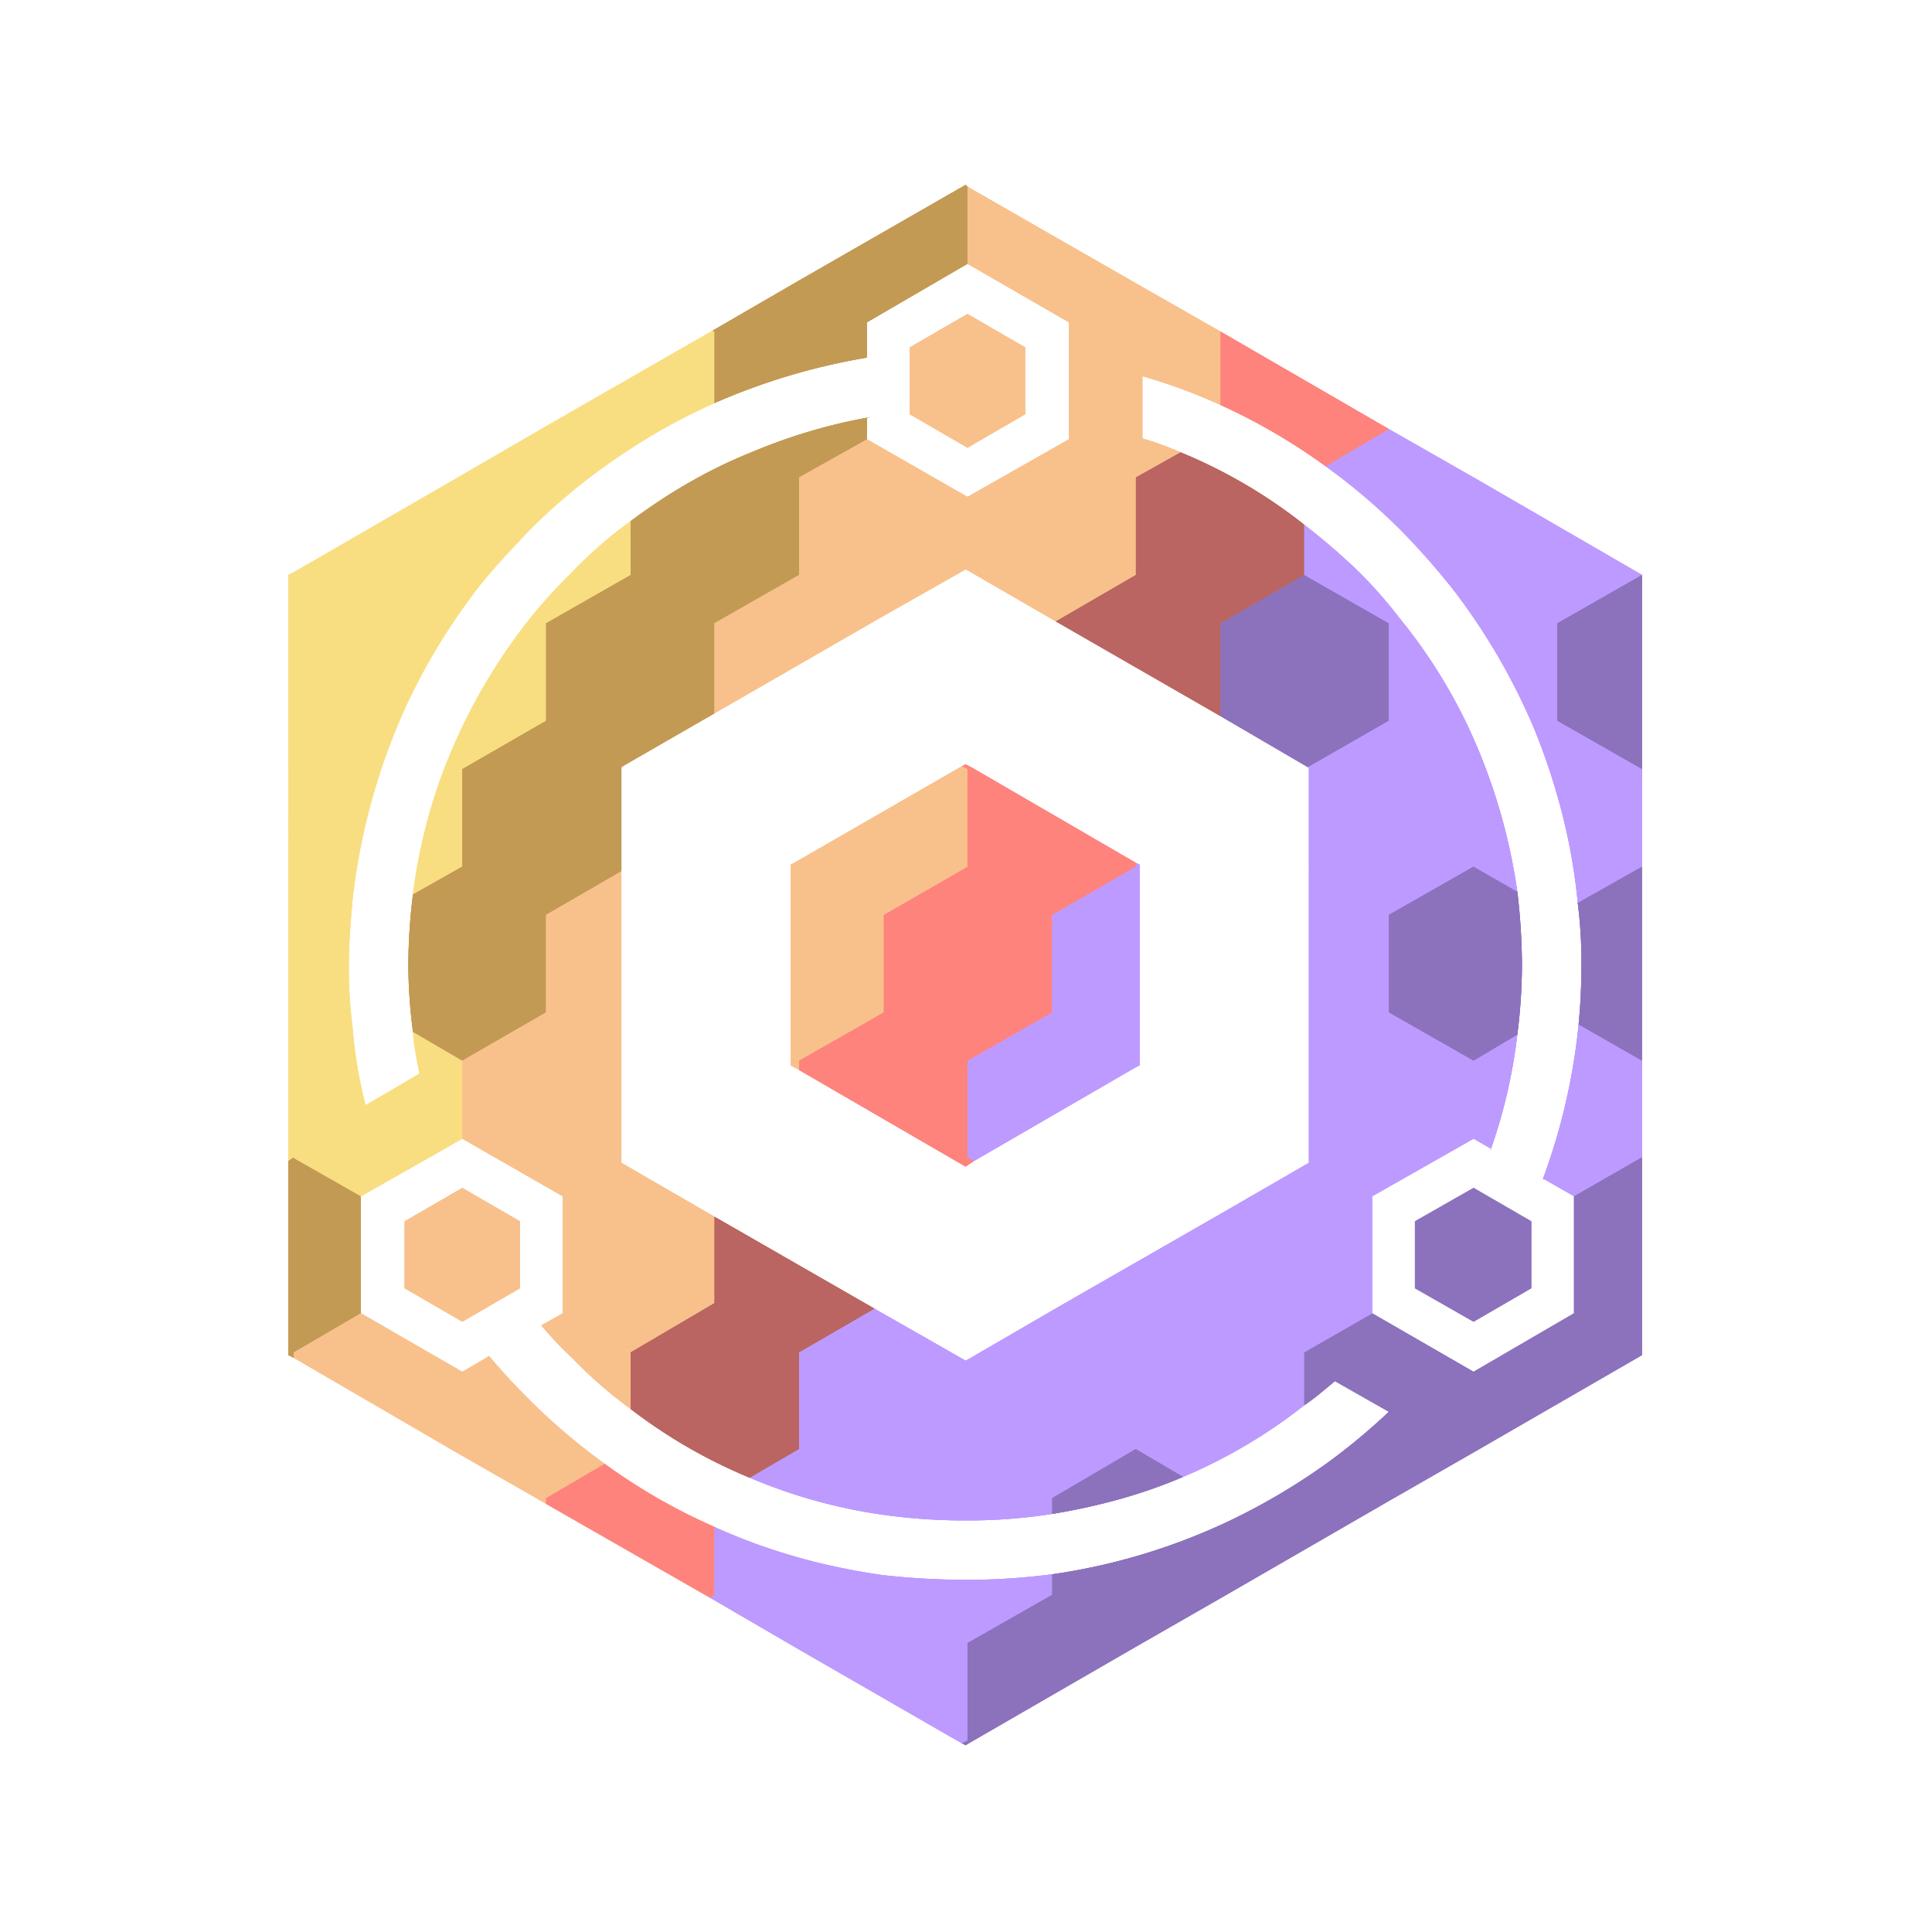 <?xml version="1.0" encoding="UTF-8"?>
<svg version="1.1" viewBox="0 0 192 192" xmlns="http://www.w3.org/2000/svg">
 <defs>
  <style>.cls-1{fill:#faa42f;}.cls-1,.cls-10,.cls-11,.cls-12,.cls-13,.cls-14,.cls-15,.cls-16,.cls-17,.cls-18,.cls-19,.cls-2,.cls-20,.cls-21,.cls-22,.cls-23,.cls-24,.cls-25,.cls-26,.cls-27,.cls-28,.cls-29,.cls-3,.cls-30,.cls-31,.cls-32,.cls-34,.cls-35,.cls-37,.cls-38,.cls-39,.cls-4,.cls-5,.cls-6,.cls-7,.cls-8,.cls-9{fill-rule:evenodd;}.cls-2{fill:#ddb02a;}.cls-3{fill:#c47728;}.cls-4{fill:#f15933;}.cls-5{fill:#f37132;}.cls-6{fill:#d6e042;}.cls-7{fill:#fcea3b;}.cls-8{fill:#e22574;}.cls-9{fill:#ef3839;}.cls-10{fill:#bbd64b;}.cls-11{fill:#ffcf29;}.cls-12{fill:#ee438d;}.cls-13{fill:#cc3192;}.cls-14{fill:#bd2025;}.cls-15{fill:#9b3995;}.cls-16{fill:#f1eb59;}.cls-17{fill:#f7975f;}.cls-18{fill:#d31f26;}.cls-19{fill:#73206a;}.cls-20,.cls-33{fill:#853a96;}.cls-21{fill:#d98a26;}.cls-22{fill:#8f4f9f;}.cls-23{fill:#d24b9b;}.cls-24{fill:#b263a7;}.cls-25{fill:#6b297a;}.cls-26{fill:#782a8f;}.cls-27{fill:#a01664;}.cls-28{fill:#c02026;}.cls-29{fill:#9051a0;}.cls-30{fill:#b01b4a;}.cls-31{fill:#c54627;}.cls-32{fill:#a41768;}.cls-34{fill:#d1499a;}.cls-35{fill:#85459a;}.cls-36{fill:#341144;}.cls-37{fill:#ee3f8a;}.cls-38{fill:#f4805f;}.cls-39{fill:#552263;}</style>
 </defs>
 <g transform="matrix(.165 0 0 .165 28.655 18.371)">
  <polygon class="cls-1" points="0 704.84 3.36 706.51 3.36 703.16 0 701.48" style="fill:#c39a54"/>
  <polygon class="cls-2" points="0 525.84 0 587.92 3.36 585.68 3.36 527.5" style="fill:#f9de81"/>
  <polygon class="cls-3" points="3.36 703.16 43.7 679.66 43.7 609.18 3.36 585.68 0 587.92 0 701.48" style="fill:#c39a54"/>
  <polygon class="cls-4" points="155.21 794.35 101.42 763.56 104.78 761.34 155.21 790.98" style="fill:#f8c18c"/>
  <polygon class="cls-5" points="104.78 761.34 104.78 714.91 43.7 679.66 3.36 703.16 3.36 706.51 101.42 763.56" style="fill:#f8c18c"/>
  <polygon class="cls-6" points="0 350.17 0 412.28 3.36 410.6 3.36 351.86" style="fill:#f9de81"/>
  <path class="cls-7" transform="translate(-34.87,-33.43)" d="m34.87 559.27 3.35 1.66 35.3-20.13a276.66 276.66 0 0 1-2.23-37.48c0-12.88 1.12-26.31 2.23-39.16l-35.3-20.16-3.35 1.68z" style="fill:#f9de81"/>
  <path class="cls-1" transform="translate(-34.87,-33.43)" d="m38.22 619.67 40.35 22.94 61.08-34.69v-47l-29.71-17.32c0.57 8.4 2.25 16.78 3.93 25.17l-32.5 19a274.77 274.77 0 0 1-7.85-47l-35.3 20.13z" style="fill:#f9de81"/>
  <path class="cls-4" transform="translate(-34.87,-33.43)" d="m139.65 794.77v-46.43l16.24-9.51-0.55-0.55c7.84 9.5 16.24 18.44 24.65 26.84a376.88 376.88 0 0 0 45.38 38.59l-35.3 20.7zm60.51-81.67 40.9 23.49v34.12a268.07 268.07 0 0 1-35.3-30.77 201.84 201.84 0 0 1-18.49-19.57z" style="fill:#f8c18c"/>
  <polygon class="cls-8" points="253.83 850.85 307.62 882.17 307.62 878.25 256.63 849.17" style="fill:#bd9aff"/>
  <path class="cls-9" transform="translate(-34.87,-33.43)" d="m288.7 884.28 2.8-1.68v-40.85a354.12 354.12 0 0 1-66.13-38l-35.3 20.7v3.37z" style="fill:#ff837d"/>
  <polygon class="cls-10" points="0 234.94 0 236.62 3.36 234.94 3.36 233.27" style="fill:#f9de81"/>
  <polygon class="cls-6" points="3.36 351.86 53.79 322.77 53.79 264.04 3.36 234.94 0 236.62 0 350.17" style="fill:#f9de81"/>
  <path class="cls-11" transform="translate(-34.87,-33.43)" d="m38.22 444 35.3 20.13a382.56 382.56 0 0 1 25.79-101.78l-10.65-6.14-50.44 29.08zm71.72 16.78 29.71-16.78v-58.71l-9-5.05a328 328 0 0 0-20.74 80.57z" style="fill:#f9de81"/>
  <path class="cls-1" transform="translate(-34.87,-33.43)" d="m109.94 543.6 29.71 17.33 50.42-29.08v-58.74l-50.42-29.11-29.71 16.78a355.24 355.24 0 0 0-2.79 42.51 319 319 0 0 0 2.79 40.28z" style="fill:#c39a54"/>
  <polygon class="cls-4" points="165.29 609.18 200.59 589.03 256.63 621.48 256.63 673.5 206.2 703.16 165.29 679.66" style="fill:#f8c18c"/>
  <path class="cls-12" transform="translate(-34.87,-33.43)" d="m291.5 882.6 51 29.08 51-29.08v-11.75c-35.87-5-70.05-14.54-102-29.1zm102-48.12v-10.07l-51-29.64-29.71 17.34a318.78 318.78 0 0 0 80.7 22.37z" style="fill:#bd9aff"/>
  <polygon class="cls-5" points="200.59 589.03 200.59 524.15 155.21 498.42 104.78 527.5 104.78 574.49 165.29 609.18" style="fill:#f8c18c"/>
  <polygon class="cls-13" points="409.05 936.99 409.05 878.25 358.61 849.17 307.62 878.25 307.62 882.17 405.68 938.67" style="fill:#bd9aff"/>
  <path class="cls-14" transform="translate(-34.87,-33.43)" d="m312.78 812.11 29.71-17.34v-58.18l-51-29.66-50.44 29.66v34.12a315.47 315.47 0 0 0 71.72 41.4z" style="fill:#ba6561"/>
  <polygon class="cls-15" points="407.92 939.78 410.71 938.11 409.05 936.99 405.68 938.67" style="fill:#8c72bd"/>
  <polygon class="cls-16" points="53.79 264.04 104.78 234.94 104.78 176.2 103.1 175.64 3.36 233.27 3.36 234.94" style="fill:#f9de81"/>
  <path class="cls-7" transform="translate(-34.87,-33.43)" d="m88.66 356.21 10.65 6.14c12.88-31.9 30.25-61 51-87.82l-10.65-6.16-51 29.1zm42 24 9 5.05 50.42-29.08v-58.71l-8.4-4.48a346.18 346.18 0 0 0-51 87.25z" style="fill:#f9de81"/>
  <polygon class="cls-1" points="104.78 410.6 155.21 439.68 200.59 413.39 200.59 350.75 202.28 349.62 155.21 322.77 104.78 351.86" style="fill:#c39a54"/>
  <polygon class="cls-8" points="307.62 761.34 358.61 790.98 409.05 761.34 409.05 707.64 407.92 708.19 353.01 676.87 307.62 703.16" style="fill:#bd9aff"/>
  <polygon class="cls-17" points="155.21 439.68 155.21 498.42 200.59 524.15 200.59 413.39" style="fill:#f8c18c"/>
  <path class="cls-13" transform="translate(-34.87,-33.43)" d="m393.48 882.6 50.43 29.08 51-29.08v-12.31a407 407 0 0 1-52.12 3.35 467.31 467.31 0 0 1-49.3-2.79zm101.42-48.68v-9.51l-51-29.64-50.43 29.64v10.07a354.19 354.19 0 0 0 49.3 3.36 327.74 327.74 0 0 0 52.12-3.92z" style="fill:#bd9aff"/>
  <polygon class="cls-18" points="256.63 621.48 256.63 673.5 307.62 703.16 353.01 676.87" style="fill:#ba6561"/>
  <polygon class="cls-19" points="410.71 938.11 510.45 880.49 510.45 878.25 460.04 849.17 409.05 878.25 409.05 936.99" style="fill:#8c72bd"/>
  <polygon class="cls-6" points="155.21 145.43 103.1 175.64 104.78 176.2 155.21 147.12" style="fill:#f9de81"/>
  <path class="cls-11" transform="translate(-34.87,-33.43)" d="m139.65 268.37 10.65 6.16c9.51-11.75 19.61-22.37 29.69-33a354.17 354.17 0 0 1 47.07-39.72l-37-21.25-50.42 29.08zm42 24.62 8.4 4.48 51-29.1v-32.43a265.09 265.09 0 0 0-35.3 30.76c-8.4 8.38-16.24 16.76-24.09 26.29z" style="fill:#f9de81"/>
  <polygon class="cls-1" points="202.28 349.62 256.63 318.3 256.63 264.04 206.2 234.94 155.21 264.04 155.21 322.77" style="fill:#c39a54"/>
  <polygon class="cls-20" points="510.45 880.49 563.13 850.27 561.44 849.17 510.45 878.25" style="fill:#8c72bd"/>
  <polygon class="cls-13" points="460.04 790.98 510.45 761.34 510.45 703.16 463.96 675.74 409.05 707.64 409.05 761.34" style="fill:#bd9aff"/>
  <path class="cls-15" transform="translate(-34.87,-33.43)" d="m494.9 882.6 50.42 29.08 51-29.08v-42a372.07 372.07 0 0 1-101.42 29.69zm79-71.05-28.58-16.78-50.42 29.64v9.51c27.46-4.48 54.34-11.75 79-22.37z" style="fill:#8c72bd"/>
  <path class="cls-11" transform="translate(-34.87,-33.43)" d="m190.07 180.55 37 21.25a367.86 367.86 0 0 1 64.44-36.92v-43.07l-1.13-0.56-100.3 57.61z" style="fill:#f9de81"/>
  <path class="cls-21" transform="translate(-34.87,-33.43)" d="m241.06 268.37 50.44 29.1 51-29.1v-58.74l-27.5-15.63c-26.9 10.64-51.55 25.18-74 42z" style="fill:#c39a54"/>
  <path class="cls-22" transform="translate(-34.87,-33.43)" d="m596.31 882.6 1.68 1.11 99.74-57.61v-1.69l-37-21.25a388.1 388.1 0 0 1-64.44 37.48z" style="fill:#8c72bd"/>
  <polygon class="cls-5" points="256.63 318.3 354.69 261.78 307.62 234.94 256.63 264.04" style="fill:#f8c18c"/>
  <polygon class="cls-23" points="561.44 619.8 463.96 675.74 510.45 703.16 561.44 673.5" style="fill:#bd9aff"/>
  <path class="cls-24" transform="translate(-34.87,-33.43)" d="m545.32 794.77 28.58 16.78a316.23 316.23 0 0 0 72.84-43.08v-31.88l-50.43-29.66-51 29.66z" style="fill:#bd9aff"/>
  <polygon class="cls-11" points="307.62 57.61 255.5 87.82 256.63 88.38 307.62 59.27" style="fill:#c39a54"/>
  <path class="cls-1" transform="translate(-34.87,-33.43)" d="m315 194 27.46 15.67 40.89-22.94v-12.9l2.25-0.55a331.19 331.19 0 0 0-70.6 20.72zm68.35-77.76-40.86-23.53-51 29.1v43.07a387.55 387.55 0 0 1 91.88-27.4z" style="fill:#c39a54"/>
  <path class="cls-25" transform="translate(-34.87,-33.43)" d="m660.75 803.16 37 21.25 51-29.64v-46.43l-61.1-35.24-40.91 23.49v31.88c6.74-4.48 12.33-9.51 18.51-14.55l32.48 18.47a383.38 383.38 0 0 1-37 30.77z" style="fill:#8c72bd"/>
  <polygon class="cls-26" points="662.87 792.66 715.54 762.45 713.86 761.34 662.87 790.98" style="fill:#8c72bd"/>
  <polygon class="cls-5" points="307.62 234.94 354.69 261.78 407.92 231.59 409.05 232.14 409.05 187.94 348.52 153.26 307.62 176.2" style="fill:#f8c18c"/>
  <polygon class="cls-15" points="561.44 673.5 611.88 703.16 652.78 679.66 652.78 609.18 614.69 587.37 614.69 589.03 561.44 619.8" style="fill:#bd9aff"/>
  <polygon class="cls-1" points="307.62 59.27 348.52 82.77 409.05 47.53 409.05 1.11 407.92 0 307.62 57.61" style="fill:#c39a54"/>
  <polygon class="cls-4" points="462.27 262.91 409.05 232.14 409.05 187.94 470.12 153.26 510.45 176.2 510.45 234.94" style="fill:#f8c18c"/>
  <polygon class="cls-26" points="715.54 762.45 815.28 704.84 815.28 703.16 774.37 679.66 713.86 714.91 713.86 761.34" style="fill:#8c72bd"/>
  <polygon class="cls-27" points="614.69 411.71 614.69 525.84 662.87 498.42 662.87 439.68" style="fill:#bd9aff"/>
  <polygon class="cls-28" points="462.27 262.91 561.44 319.96 561.44 264.04 510.45 234.94" style="fill:#ba6561"/>
  <polygon class="cls-15" points="614.69 587.37 652.78 609.18 713.86 574.49 713.86 527.5 662.87 498.42 614.69 525.84" style="fill:#bd9aff"/>
  <path class="cls-4" transform="translate(-34.87,-33.43)" d="m505 116.2 40.33-23.49 51 29.1v44.19a337.81 337.81 0 0 0-47.07-17.35v37.5a187 187 0 0 1 23 8.38l-26.9 15.1-40.36-22.94z" style="fill:#f8c18c"/>
  <path class="cls-29" transform="translate(-34.87,-33.43)" d="m755.46 623a17.58 17.58 0 0 0 2.24-5.61 17.58 17.58 0 0 1-2.24 5.61zm3.35-7.85a319.17 319.17 0 0 0 16.26-69.91l-26.35 15.65v47l10.66 6.16zm50.43 27.42 40.91-23.5v-58.14l-38.15-21.81a375.54 375.54 0 0 1-21.85 94l0.58-1.13z" style="fill:#bd9aff"/>
  <polygon class="cls-30" points="662.87 322.77 662.87 264.04 611.88 234.94 561.44 264.04 561.44 319.96 614.12 350.75" style="fill:#8c72bd"/>
  <polygon class="cls-31" points="409.05 47.53 470.12 82.77 510.45 59.27 409.05 1.11" style="fill:#f8c18c"/>
  <polygon class="cls-32" points="614.69 411.71 662.87 439.68 713.86 410.6 713.86 351.86 662.87 322.77 614.12 350.75 614.69 350.75" style="fill:#bd9aff"/>
  <path class="cls-9" transform="translate(-34.87,-33.43)" d="m545.32 268.37 51 29.1 50.43-29.1v-30.21a309.73 309.73 0 0 0-74.52-43.63l-26.9 15.1z" style="fill:#ba6561"/>
  <path class="cls-15" transform="translate(-34.87,-33.43)" d="m697.73 531.85 51 29.08 26.35-15.65a341 341 0 0 0 2.79-42 387.14 387.14 0 0 0-2.79-44.2l-26.36-15.08-51 29.08z" style="fill:#8c72bd"/>
  <path class="cls-25" transform="translate(-34.87,-33.43)" d="m812 539.12 38.12 21.81v-116.93l-38.67 21.81a274.85 274.85 0 0 1 2.24 37.48c0 12.3-0.56 24.05-1.69 35.8z" style="fill:#8c72bd"/>
  <path class="cls-8" transform="translate(-34.87,-33.43)" d="m646.74 268.37 51 29.1 6.16-3.37a278.52 278.52 0 0 0-24.09-27.4 397.62 397.62 0 0 0-33.06-28.54zm88.53 7.29 13.45-7.29v-58.74l-51-29.08-38.09 22.36a368.08 368.08 0 0 1 45.37 38.61 442.9 442.9 0 0 1 30.25 34.14z" style="fill:#bd9aff"/>
  <polygon class="cls-26" points="815.28 585.68 815.28 586.24 815.28 527.5" style="fill:#bd9aff"/>
  <path class="cls-13" transform="translate(-34.87,-33.43)" d="m697.73 356.21 51 29.08 6.16-3.37a318.58 318.58 0 0 0-51-87.82l-6.16 3.37zm88.53 7.27 12.9-7.27v-58.74l-50.44-29.1-13.45 7.29a380.82 380.82 0 0 1 51 87.82z" style="fill:#bd9aff"/>
  <path class="cls-9" transform="translate(-34.87,-33.43)" d="m659.64 202.91 38.09-22.36-101.42-58.74v44.19a360.22 360.22 0 0 1 63.33 36.91z" style="fill:#ff837d"/>
  <path class="cls-24" transform="translate(-34.87,-33.43)" d="m748.72 444 26.35 15.09a347.44 347.44 0 0 0-20.19-77.2l-6.16 3.37zm62.76 21.81 38.67-21.81v-58.71l-51-29.08-12.9 7.27c12.9 32.45 21.85 66.56 25.22 102.36z" style="fill:#bd9aff"/>
  <polygon class="cls-34" points="713.86 176.2 713.86 234.94 764.29 264.04 815.28 234.94" style="fill:#bd9aff"/>
  <polygon class="cls-15" points="815.28 351.86 815.28 234.94 764.29 264.04 764.29 322.77" style="fill:#8c72bd"/>
  <polygon class="cls-35" points="815.28 703.16 815.28 586.24 815.28 585.68 774.37 609.18 774.37 679.66" style="fill:#8c72bd"/>
  <polygon class="cls-4" points="302.58 530.29 302.58 524.71 307.62 527.5 307.62 533.11" style="fill:#f8c18c"/>
  <polygon class="cls-4" points="307.62 410.6 358.61 439.68 358.61 498.42 307.62 527.5 302.58 524.71 302.58 413.39" style="fill:#f8c18c"/>
  <polygon class="cls-8" points="407.92 591.27 412.97 587.92 409.05 585.68 404 589.03" style="fill:#ff837d"/>
  <polygon class="cls-9" points="409.05 585.68 409.05 527.5 358.61 498.42 307.62 527.5 307.62 533.11 404 589.03" style="fill:#ff837d"/>
  <polygon class="cls-37" points="412.97 587.92 510.45 531.42 510.45 527.5 460.04 498.42 409.05 527.5 409.05 585.68" style="fill:#bd9aff"/>
  <polygon class="cls-9" points="409.05 527.5 460.04 498.42 460.04 439.68 409.05 410.6 358.61 439.68 358.61 498.42" style="fill:#ff837d"/>
  <polygon class="cls-8" points="510.45 527.5 512.71 526.39 512.71 411.71 510.45 410.6 460.04 439.68 460.04 498.42" style="fill:#bd9aff"/>
  <polygon class="cls-13" points="512.71 530.29 512.71 526.39 510.45 527.5 510.45 531.42" style="fill:#bd9aff"/>
  <polygon class="cls-5" points="302.58 409.47 302.58 413.39 307.62 410.6 307.62 406.67" style="fill:#f8c18c"/>
  <polygon class="cls-4" points="307.62 406.67 405.68 350.17 409.05 351.86 409.05 410.6 358.61 439.68 307.62 410.6" style="fill:#f8c18c"/>
  <polygon class="cls-38" points="407.92 349.06 411.29 350.75 409.05 351.86 405.68 350.17" style="fill:#ff837d"/>
  <polygon class="cls-9" points="460.04 439.68 510.45 410.6 510.45 408.36 411.29 350.75 409.05 351.86 409.05 410.6" style="fill:#ff837d"/>
  <polygon class="cls-8" points="510.45 408.36 510.45 410.6 512.71 411.71 512.71 409.47" style="fill:#bd9aff"/>
  <polygon class="cls-5" points="409.05 158.31 443.77 138.16 443.77 97.89 409.05 77.76 374.3 97.89 374.3 138.16" style="fill:#f8c18c"/>
  <polygon class="cls-39" points="713.86 684.7 748.6 664.55 748.6 624.27 713.86 604.15 678.55 624.27 678.55 664.55" style="fill:#8c72bd"/>
  <polygon class="cls-5" points="104.78 684.7 139.52 664.55 139.52 624.27 104.78 604.15 70.04 624.27 70.04 664.55" style="fill:#f8c18c"/>
  <polygon class="cls-1" points="0 704.84 3.36 706.51 3.36 703.16 0 701.48" style="fill:#c39a54"/>
  <polygon class="cls-2" points="0 525.84 0 587.92 3.36 585.68 3.36 527.5" style="fill:#f9de81"/>
  <polygon class="cls-3" points="3.36 703.16 43.7 679.66 43.7 609.18 3.36 585.68 0 587.92 0 701.48" style="fill:#c39a54"/>
  <polygon class="cls-4" points="155.21 794.35 101.42 763.56 104.78 761.34 155.21 790.98" style="fill:#f8c18c"/>
  <polygon class="cls-5" points="104.78 761.34 104.78 714.91 43.7 679.66 3.36 703.16 3.36 706.51 101.42 763.56" style="fill:#f8c18c"/>
  <polygon class="cls-6" points="0 350.17 0 412.28 3.36 410.6 3.36 351.86" style="fill:#f9de81"/>
  <path class="cls-7" transform="translate(-34.87,-33.43)" d="m34.87 559.27 3.35 1.66 35.3-20.13a276.66 276.66 0 0 1-2.23-37.48c0-12.88 1.12-26.31 2.23-39.16l-35.3-20.16-3.35 1.68z" style="fill:#f9de81"/>
  <path class="cls-1" transform="translate(-34.87,-33.43)" d="m38.22 619.67 40.35 22.94 61.08-34.69v-47l-29.71-17.32c0.57 8.4 2.25 16.78 3.93 25.17l-32.5 19a274.77 274.77 0 0 1-7.85-47l-35.3 20.13z" style="fill:#f9de81"/>
  <path class="cls-4" transform="translate(-34.87,-33.43)" d="m139.65 794.77v-46.43l16.24-9.51-0.55-0.55c7.84 9.5 16.24 18.44 24.65 26.84a376.88 376.88 0 0 0 45.38 38.59l-35.3 20.7zm60.51-81.67 40.9 23.49v34.12a268.07 268.07 0 0 1-35.3-30.77 201.84 201.84 0 0 1-18.49-19.57z" style="fill:#f8c18c"/>
  <polygon class="cls-8" points="253.83 850.85 307.62 882.17 307.62 878.25 256.63 849.17" style="fill:#bd9aff"/>
  <path class="cls-9" transform="translate(-34.87,-33.43)" d="m288.7 884.28 2.8-1.68v-40.85a354.12 354.12 0 0 1-66.13-38l-35.3 20.7v3.37z" style="fill:#ff837d"/>
  <polygon class="cls-10" points="0 234.94 0 236.62 3.36 234.94 3.36 233.27" style="fill:#f9de81"/>
  <polygon class="cls-6" points="3.36 351.86 53.79 322.77 53.79 264.04 3.36 234.94 0 236.62 0 350.17" style="fill:#f9de81"/>
  <path class="cls-11" transform="translate(-34.87,-33.43)" d="m38.22 444 35.3 20.13a382.56 382.56 0 0 1 25.79-101.78l-10.65-6.14-50.44 29.08zm71.72 16.78 29.71-16.78v-58.71l-9-5.05a328 328 0 0 0-20.74 80.57z" style="fill:#f9de81"/>
  <path class="cls-1" transform="translate(-34.87,-33.43)" d="m109.94 543.6 29.71 17.33 50.42-29.08v-58.74l-50.42-29.11-29.71 16.78a355.24 355.24 0 0 0-2.79 42.51 319 319 0 0 0 2.79 40.28z" style="fill:#c39a54"/>
  <polygon class="cls-4" points="165.29 609.18 200.59 589.03 256.63 621.48 256.63 673.5 206.2 703.16 165.29 679.66" style="fill:#f8c18c"/>
  <path class="cls-12" transform="translate(-34.87,-33.43)" d="m291.5 882.6 51 29.08 51-29.08v-11.75c-35.87-5-70.05-14.54-102-29.1zm102-48.12v-10.07l-51-29.64-29.71 17.34a318.78 318.78 0 0 0 80.7 22.37z" style="fill:#bd9aff"/>
  <polygon class="cls-5" points="200.59 589.03 200.59 524.15 155.21 498.42 104.78 527.5 104.78 574.49 165.29 609.18" style="fill:#f8c18c"/>
  <polygon class="cls-13" points="409.05 936.99 409.05 878.25 358.61 849.17 307.62 878.25 307.62 882.17 405.68 938.67" style="fill:#bd9aff"/>
  <path class="cls-14" transform="translate(-34.87,-33.43)" d="m312.78 812.11 29.71-17.34v-58.18l-51-29.66-50.44 29.66v34.12a315.47 315.47 0 0 0 71.72 41.4z" style="fill:#ba6561"/>
  <polygon class="cls-15" points="407.92 939.78 410.71 938.11 409.05 936.99 405.68 938.67" style="fill:#8c72bd"/>
  <polygon class="cls-16" points="53.79 264.04 104.78 234.94 104.78 176.2 103.1 175.64 3.36 233.27 3.36 234.94" style="fill:#f9de81"/>
  <path class="cls-7" transform="translate(-34.87,-33.43)" d="m88.66 356.21 10.65 6.14c12.88-31.9 30.25-61 51-87.82l-10.65-6.16-51 29.1zm42 24 9 5.05 50.42-29.08v-58.71l-8.4-4.48a346.18 346.18 0 0 0-51 87.25z" style="fill:#f9de81"/>
  <polygon class="cls-1" points="104.78 410.6 155.21 439.68 200.59 413.39 200.59 350.75 202.28 349.62 155.21 322.77 104.78 351.86" style="fill:#c39a54"/>
  <polygon class="cls-8" points="307.62 761.34 358.61 790.98 409.05 761.34 409.05 707.64 407.92 708.19 353.01 676.87 307.62 703.16" style="fill:#bd9aff"/>
  <polygon class="cls-17" points="155.21 439.68 155.21 498.42 200.59 524.15 200.59 413.39" style="fill:#f8c18c"/>
  <path class="cls-13" transform="translate(-34.87,-33.43)" d="m393.48 882.6 50.43 29.08 51-29.08v-12.31a407 407 0 0 1-52.12 3.35 467.31 467.31 0 0 1-49.3-2.79zm101.42-48.68v-9.51l-51-29.64-50.43 29.64v10.07a354.19 354.19 0 0 0 49.3 3.36 327.74 327.74 0 0 0 52.12-3.92z" style="fill:#bd9aff"/>
  <polygon class="cls-18" points="256.63 621.48 256.63 673.5 307.62 703.16 353.01 676.87" style="fill:#ba6561"/>
  <polygon class="cls-19" points="410.71 938.11 510.45 880.49 510.45 878.25 460.04 849.17 409.05 878.25 409.05 936.99" style="fill:#8c72bd"/>
  <polygon class="cls-6" points="155.21 145.43 103.1 175.64 104.78 176.2 155.21 147.12" style="fill:#f9de81"/>
  <path class="cls-11" transform="translate(-34.87,-33.43)" d="m139.65 268.37 10.65 6.16c9.51-11.75 19.61-22.37 29.69-33a354.17 354.17 0 0 1 47.07-39.72l-37-21.25-50.42 29.08zm42 24.62 8.4 4.48 51-29.1v-32.43a265.09 265.09 0 0 0-35.3 30.76c-8.4 8.38-16.24 16.76-24.09 26.29z" style="fill:#f9de81"/>
  <polygon class="cls-1" points="202.28 349.62 256.63 318.3 256.63 264.04 206.2 234.94 155.21 264.04 155.21 322.77" style="fill:#c39a54"/>
  <polygon class="cls-20" points="510.45 880.49 563.13 850.27 561.44 849.17 510.45 878.25" style="fill:#8c72bd"/>
  <polygon class="cls-13" points="460.04 790.98 510.45 761.34 510.45 703.16 463.96 675.74 409.05 707.64 409.05 761.34" style="fill:#bd9aff"/>
  <path class="cls-15" transform="translate(-34.87,-33.43)" d="m494.9 882.6 50.42 29.08 51-29.08v-42a372.07 372.07 0 0 1-101.42 29.69zm79-71.05-28.58-16.78-50.42 29.64v9.51c27.46-4.48 54.34-11.75 79-22.37z" style="fill:#8c72bd"/>
  <path class="cls-11" transform="translate(-34.87,-33.43)" d="m190.07 180.55 37 21.25a367.86 367.86 0 0 1 64.44-36.92v-43.07l-1.13-0.56-100.3 57.61z" style="fill:#f9de81"/>
  <path class="cls-21" transform="translate(-34.87,-33.43)" d="m241.06 268.37 50.44 29.1 51-29.1v-58.74l-27.5-15.63c-26.9 10.64-51.55 25.18-74 42z" style="fill:#c39a54"/>
  <path class="cls-22" transform="translate(-34.87,-33.43)" d="m596.31 882.6 1.68 1.11 99.74-57.61v-1.69l-37-21.25a388.1 388.1 0 0 1-64.44 37.48z" style="fill:#8c72bd"/>
  <polygon class="cls-5" points="256.63 318.3 354.69 261.78 307.62 234.94 256.63 264.04" style="fill:#f8c18c"/>
  <polygon class="cls-23" points="561.44 619.8 463.96 675.74 510.45 703.16 561.44 673.5" style="fill:#bd9aff"/>
  <path class="cls-24" transform="translate(-34.87,-33.43)" d="m545.32 794.77 28.58 16.78a316.23 316.23 0 0 0 72.84-43.08v-31.88l-50.43-29.66-51 29.66z" style="fill:#bd9aff"/>
  <polygon class="cls-11" points="307.62 57.61 255.5 87.82 256.63 88.38 307.62 59.27" style="fill:#c39a54"/>
  <path class="cls-1" transform="translate(-34.87,-33.43)" d="m315 194 27.46 15.67 40.89-22.94v-12.9l2.25-0.55a331.19 331.19 0 0 0-70.6 20.72zm68.35-77.76-40.86-23.53-51 29.1v43.07a387.55 387.55 0 0 1 91.88-27.4z" style="fill:#c39a54"/>
  <path class="cls-25" transform="translate(-34.87,-33.43)" d="m660.75 803.16 37 21.25 51-29.64v-46.43l-61.1-35.24-40.91 23.49v31.88c6.74-4.48 12.33-9.51 18.51-14.55l32.48 18.47a383.38 383.38 0 0 1-37 30.77z" style="fill:#8c72bd"/>
  <polygon class="cls-26" points="662.87 792.66 715.54 762.45 713.86 761.34 662.87 790.98" style="fill:#8c72bd"/>
  <polygon class="cls-5" points="307.62 234.94 354.69 261.78 407.92 231.59 409.05 232.14 409.05 187.94 348.52 153.26 307.62 176.2" style="fill:#f8c18c"/>
  <polygon class="cls-15" points="561.44 673.5 611.88 703.16 652.78 679.66 652.78 609.18 614.69 587.37 614.69 589.03 561.44 619.8" style="fill:#bd9aff"/>
  <polygon class="cls-1" points="307.62 59.27 348.52 82.77 409.05 47.53 409.05 1.11 407.92 0 307.62 57.61" style="fill:#c39a54"/>
  <polygon class="cls-4" points="462.27 262.91 409.05 232.14 409.05 187.94 470.12 153.26 510.45 176.2 510.45 234.94" style="fill:#f8c18c"/>
  <polygon class="cls-26" points="715.54 762.45 815.28 704.84 815.28 703.16 774.37 679.66 713.86 714.91 713.86 761.34" style="fill:#8c72bd"/>
  <polygon class="cls-27" points="614.69 411.71 614.69 525.84 662.87 498.42 662.87 439.68" style="fill:#bd9aff"/>
  <polygon class="cls-28" points="462.27 262.91 561.44 319.96 561.44 264.04 510.45 234.94" style="fill:#ba6561"/>
  <polygon class="cls-15" points="614.69 587.37 652.78 609.18 713.86 574.49 713.86 527.5 662.87 498.42 614.69 525.84" style="fill:#bd9aff"/>
  <path class="cls-4" transform="translate(-34.87,-33.43)" d="m505 116.2 40.33-23.49 51 29.1v44.19a337.81 337.81 0 0 0-47.07-17.35v37.5a187 187 0 0 1 23 8.38l-26.9 15.1-40.36-22.94z" style="fill:#f8c18c"/>
  <path class="cls-29" transform="translate(-34.87,-33.43)" d="m755.46 623a17.58 17.58 0 0 0 2.24-5.61 17.58 17.58 0 0 1-2.24 5.61zm3.35-7.85a319.17 319.17 0 0 0 16.26-69.91l-26.35 15.65v47l10.66 6.16zm50.43 27.42 40.91-23.5v-58.14l-38.15-21.81a375.54 375.54 0 0 1-21.85 94l0.58-1.13z" style="fill:#bd9aff"/>
  <polygon class="cls-30" points="662.87 322.77 662.87 264.04 611.88 234.94 561.44 264.04 561.44 319.96 614.12 350.75" style="fill:#8c72bd"/>
  <polygon class="cls-31" points="409.05 47.53 470.12 82.77 510.45 59.27 409.05 1.11" style="fill:#f8c18c"/>
  <polygon class="cls-32" points="614.69 411.71 662.87 439.68 713.86 410.6 713.86 351.86 662.87 322.77 614.12 350.75 614.69 350.75" style="fill:#bd9aff"/>
  <path class="cls-9" transform="translate(-34.87,-33.43)" d="m545.32 268.37 51 29.1 50.43-29.1v-30.21a309.73 309.73 0 0 0-74.52-43.63l-26.9 15.1z" style="fill:#ba6561"/>
  <path class="cls-15" transform="translate(-34.87,-33.43)" d="m697.73 531.85 51 29.08 26.35-15.65a341 341 0 0 0 2.79-42 387.14 387.14 0 0 0-2.79-44.2l-26.36-15.08-51 29.08z" style="fill:#8c72bd"/>
  <path class="cls-25" transform="translate(-34.87,-33.43)" d="m812 539.12 38.12 21.81v-116.93l-38.67 21.81a274.85 274.85 0 0 1 2.24 37.48c0 12.3-0.56 24.05-1.69 35.8z" style="fill:#8c72bd"/>
  <path class="cls-8" transform="translate(-34.87,-33.43)" d="m646.74 268.37 51 29.1 6.16-3.37a278.52 278.52 0 0 0-24.09-27.4 397.62 397.62 0 0 0-33.06-28.54zm88.53 7.29 13.45-7.29v-58.74l-51-29.08-38.09 22.36a368.08 368.08 0 0 1 45.37 38.61 442.9 442.9 0 0 1 30.25 34.14z" style="fill:#bd9aff"/>
  <polygon class="cls-26" points="815.28 585.68 815.28 586.24 815.28 527.5" style="fill:#bd9aff"/>
  <path class="cls-13" transform="translate(-34.87,-33.43)" d="m697.73 356.21 51 29.08 6.16-3.37a318.58 318.58 0 0 0-51-87.82l-6.16 3.37zm88.53 7.27 12.9-7.27v-58.74l-50.44-29.1-13.45 7.29a380.82 380.82 0 0 1 51 87.82z" style="fill:#bd9aff"/>
  <path class="cls-9" transform="translate(-34.87,-33.43)" d="m659.64 202.91 38.09-22.36-101.42-58.74v44.19a360.22 360.22 0 0 1 63.33 36.91z" style="fill:#ff837d"/>
  <path class="cls-24" transform="translate(-34.87,-33.43)" d="m748.72 444 26.35 15.09a347.44 347.44 0 0 0-20.19-77.2l-6.16 3.37zm62.76 21.81 38.67-21.81v-58.71l-51-29.08-12.9 7.27c12.9 32.45 21.85 66.56 25.22 102.36z" style="fill:#bd9aff"/>
  <polygon class="cls-34" points="713.86 176.2 713.86 234.94 764.29 264.04 815.28 234.94" style="fill:#bd9aff"/>
  <polygon class="cls-15" points="815.28 351.86 815.28 234.94 764.29 264.04 764.29 322.77" style="fill:#8c72bd"/>
  <polygon class="cls-35" points="815.28 703.16 815.28 586.24 815.28 585.68 774.37 609.18 774.37 679.66" style="fill:#8c72bd"/>
  <polygon class="cls-4" points="302.58 530.29 302.58 524.71 307.62 527.5 307.62 533.11" style="fill:#f8c18c"/>
  <polygon class="cls-4" points="307.62 410.6 358.61 439.68 358.61 498.42 307.62 527.5 302.58 524.71 302.58 413.39" style="fill:#f8c18c"/>
  <polygon class="cls-8" points="407.92 591.27 412.97 587.92 409.05 585.68 404 589.03" style="fill:#ff837d"/>
  <polygon class="cls-9" points="409.05 585.68 409.05 527.5 358.61 498.42 307.62 527.5 307.62 533.11 404 589.03" style="fill:#ff837d"/>
  <polygon class="cls-37" points="412.97 587.92 510.45 531.42 510.45 527.5 460.04 498.42 409.05 527.5 409.05 585.68" style="fill:#bd9aff"/>
  <polygon class="cls-9" points="409.05 527.5 460.04 498.42 460.04 439.68 409.05 410.6 358.61 439.68 358.61 498.42" style="fill:#ff837d"/>
  <polygon class="cls-8" points="510.45 527.5 512.71 526.39 512.71 411.71 510.45 410.6 460.04 439.68 460.04 498.42" style="fill:#bd9aff"/>
  <polygon class="cls-13" points="512.71 530.29 512.71 526.39 510.45 527.5 510.45 531.42" style="fill:#bd9aff"/>
  <polygon class="cls-5" points="302.58 409.47 302.58 413.39 307.62 410.6 307.62 406.67" style="fill:#f8c18c"/>
  <polygon class="cls-4" points="307.62 406.67 405.68 350.17 409.05 351.86 409.05 410.6 358.61 439.68 307.62 410.6" style="fill:#f8c18c"/>
  <polygon class="cls-38" points="407.92 349.06 411.29 350.75 409.05 351.86 405.68 350.17" style="fill:#ff837d"/>
  <polygon class="cls-9" points="460.04 439.68 510.45 410.6 510.45 408.36 411.29 350.75 409.05 351.86 409.05 410.6" style="fill:#ff837d"/>
  <polygon class="cls-8" points="510.45 408.36 510.45 410.6 512.71 411.71 512.71 409.47" style="fill:#bd9aff"/>
  <polygon class="cls-5" points="409.05 158.31 443.77 138.16 443.77 97.89 409.05 77.76 374.3 97.89 374.3 138.16" style="fill:#f8c18c"/>
  <polygon class="cls-39" points="713.86 684.7 748.6 664.55 748.6 624.27 713.86 604.15 678.55 624.27 678.55 664.55" style="fill:#8c72bd"/>
  <polygon class="cls-5" points="104.78 684.7 139.52 664.55 139.52 624.27 104.78 604.15 70.04 624.27 70.04 664.55" style="fill:#f8c18c"/>
  <polygon class="cls-1" points="0 704.84 3.36 706.51 3.36 703.16 0 701.48" style="fill:#c39a54"/>
  <polygon class="cls-2" points="0 525.84 0 587.92 3.36 585.68 3.36 527.5" style="fill:#f9de81"/>
  <polygon class="cls-3" points="3.36 703.16 43.7 679.66 43.7 609.18 3.36 585.68 0 587.92 0 701.48" style="fill:#c39a54"/>
  <polygon class="cls-4" points="155.21 794.35 101.42 763.56 104.78 761.34 155.21 790.98" style="fill:#f8c18c"/>
  <polygon class="cls-5" points="104.78 761.34 104.78 714.91 43.7 679.66 3.36 703.16 3.36 706.51 101.42 763.56" style="fill:#f8c18c"/>
  <polygon class="cls-6" points="0 350.17 0 412.28 3.36 410.6 3.36 351.86" style="fill:#f9de81"/>
  <path class="cls-7" transform="translate(-34.87,-33.43)" d="m34.87 559.27 3.35 1.66 35.3-20.13a276.66 276.66 0 0 1-2.23-37.48c0-12.88 1.12-26.31 2.23-39.16l-35.3-20.16-3.35 1.68z" style="fill:#f9de81"/>
  <path class="cls-1" transform="translate(-34.87,-33.43)" d="m38.22 619.67 40.35 22.94 61.08-34.69v-47l-29.71-17.32c0.57 8.4 2.25 16.78 3.93 25.17l-32.5 19a274.77 274.77 0 0 1-7.85-47l-35.3 20.13z" style="fill:#f9de81"/>
  <path class="cls-4" transform="translate(-34.87,-33.43)" d="m139.65 794.77v-46.43l16.24-9.51-0.55-0.55c7.84 9.5 16.24 18.44 24.65 26.84a376.88 376.88 0 0 0 45.38 38.59l-35.3 20.7zm60.51-81.67 40.9 23.49v34.12a268.07 268.07 0 0 1-35.3-30.77 201.84 201.84 0 0 1-18.49-19.57z" style="fill:#f8c18c"/>
  <polygon class="cls-8" points="253.83 850.85 307.62 882.17 307.62 878.25 256.63 849.17" style="fill:#bd9aff"/>
  <path class="cls-9" transform="translate(-34.87,-33.43)" d="m288.7 884.28 2.8-1.68v-40.85a354.12 354.12 0 0 1-66.13-38l-35.3 20.7v3.37z" style="fill:#ff837d"/>
  <polygon class="cls-10" points="0 234.94 0 236.62 3.36 234.94 3.36 233.27" style="fill:#f9de81"/>
  <polygon class="cls-6" points="3.36 351.86 53.79 322.77 53.79 264.04 3.36 234.94 0 236.62 0 350.17" style="fill:#f9de81"/>
  <path class="cls-11" transform="translate(-34.87,-33.43)" d="m38.22 444 35.3 20.13a382.56 382.56 0 0 1 25.79-101.78l-10.65-6.14-50.44 29.08zm71.72 16.78 29.71-16.78v-58.71l-9-5.05a328 328 0 0 0-20.74 80.57z" style="fill:#f9de81"/>
  <path class="cls-1" transform="translate(-34.87,-33.43)" d="m109.94 543.6 29.71 17.33 50.42-29.08v-58.74l-50.42-29.11-29.71 16.78a355.24 355.24 0 0 0-2.79 42.51 319 319 0 0 0 2.79 40.28z" style="fill:#c39a54"/>
  <polygon class="cls-4" points="165.29 609.18 200.59 589.03 256.63 621.48 256.63 673.5 206.2 703.16 165.29 679.66" style="fill:#f8c18c"/>
  <path class="cls-12" transform="translate(-34.87,-33.43)" d="m291.5 882.6 51 29.08 51-29.08v-11.75c-35.87-5-70.05-14.54-102-29.1zm102-48.12v-10.07l-51-29.64-29.71 17.34a318.78 318.78 0 0 0 80.7 22.37z" style="fill:#bd9aff"/>
  <polygon class="cls-5" points="200.59 589.03 200.59 524.15 155.21 498.42 104.78 527.5 104.78 574.49 165.29 609.18" style="fill:#f8c18c"/>
  <polygon class="cls-13" points="409.05 936.99 409.05 878.25 358.61 849.17 307.62 878.25 307.62 882.17 405.68 938.67" style="fill:#bd9aff"/>
  <path class="cls-14" transform="translate(-34.87,-33.43)" d="m312.78 812.11 29.71-17.34v-58.18l-51-29.66-50.44 29.66v34.12a315.47 315.47 0 0 0 71.72 41.4z" style="fill:#ba6561"/>
  <polygon class="cls-15" points="407.92 939.78 410.71 938.11 409.05 936.99 405.68 938.67" style="fill:#8c72bd"/>
  <polygon class="cls-16" points="53.79 264.04 104.78 234.94 104.78 176.2 103.1 175.64 3.36 233.27 3.36 234.94" style="fill:#f9de81"/>
  <path class="cls-7" transform="translate(-34.87,-33.43)" d="m88.66 356.21 10.65 6.14c12.88-31.9 30.25-61 51-87.82l-10.65-6.16-51 29.1zm42 24 9 5.05 50.42-29.08v-58.71l-8.4-4.48a346.18 346.18 0 0 0-51 87.25z" style="fill:#f9de81"/>
  <polygon class="cls-1" points="104.78 410.6 155.21 439.68 200.59 413.39 200.59 350.75 202.28 349.62 155.21 322.77 104.78 351.86" style="fill:#c39a54"/>
  <polygon class="cls-8" points="307.62 761.34 358.61 790.98 409.05 761.34 409.05 707.64 407.92 708.19 353.01 676.87 307.62 703.16" style="fill:#bd9aff"/>
  <polygon class="cls-17" points="155.21 439.68 155.21 498.42 200.59 524.15 200.59 413.39" style="fill:#f8c18c"/>
  <path class="cls-13" transform="translate(-34.87,-33.43)" d="m393.48 882.6 50.43 29.08 51-29.08v-12.31a407 407 0 0 1-52.12 3.35 467.31 467.31 0 0 1-49.3-2.79zm101.42-48.68v-9.51l-51-29.64-50.43 29.64v10.07a354.19 354.19 0 0 0 49.3 3.36 327.74 327.74 0 0 0 52.12-3.92z" style="fill:#bd9aff"/>
  <polygon class="cls-18" points="256.63 621.48 256.63 673.5 307.62 703.16 353.01 676.87" style="fill:#ba6561"/>
  <polygon class="cls-19" points="410.71 938.11 510.45 880.49 510.45 878.25 460.04 849.17 409.05 878.25 409.05 936.99" style="fill:#8c72bd"/>
  <polygon class="cls-6" points="155.21 145.43 103.1 175.64 104.78 176.2 155.21 147.12" style="fill:#f9de81"/>
  <path class="cls-11" transform="translate(-34.87,-33.43)" d="m139.65 268.37 10.65 6.16c9.51-11.75 19.61-22.37 29.69-33a354.17 354.17 0 0 1 47.07-39.72l-37-21.25-50.42 29.08zm42 24.62 8.4 4.48 51-29.1v-32.43a265.09 265.09 0 0 0-35.3 30.76c-8.4 8.38-16.24 16.76-24.09 26.29z" style="fill:#f9de81"/>
  <polygon class="cls-1" points="202.28 349.62 256.63 318.3 256.63 264.04 206.2 234.94 155.21 264.04 155.21 322.77" style="fill:#c39a54"/>
  <polygon class="cls-20" points="510.45 880.49 563.13 850.27 561.44 849.17 510.45 878.25" style="fill:#8c72bd"/>
  <polygon class="cls-13" points="460.04 790.98 510.45 761.34 510.45 703.16 463.96 675.74 409.05 707.64 409.05 761.34" style="fill:#bd9aff"/>
  <path class="cls-15" transform="translate(-34.87,-33.43)" d="m494.9 882.6 50.42 29.08 51-29.08v-42a372.07 372.07 0 0 1-101.42 29.69zm79-71.05-28.58-16.78-50.42 29.64v9.51c27.46-4.48 54.34-11.75 79-22.37z" style="fill:#8c72bd"/>
  <path class="cls-11" transform="translate(-34.87,-33.43)" d="m190.07 180.55 37 21.25a367.86 367.86 0 0 1 64.44-36.92v-43.07l-1.13-0.56-100.3 57.61z" style="fill:#f9de81"/>
  <path class="cls-21" transform="translate(-34.87,-33.43)" d="m241.06 268.37 50.44 29.1 51-29.1v-58.74l-27.5-15.63c-26.9 10.64-51.55 25.18-74 42z" style="fill:#c39a54"/>
  <path class="cls-22" transform="translate(-34.87,-33.43)" d="m596.31 882.6 1.68 1.11 99.74-57.61v-1.69l-37-21.25a388.1 388.1 0 0 1-64.44 37.48z" style="fill:#8c72bd"/>
  <polygon class="cls-5" points="256.63 318.3 354.69 261.78 307.62 234.94 256.63 264.04" style="fill:#f8c18c"/>
  <polygon class="cls-23" points="561.44 619.8 463.96 675.74 510.45 703.16 561.44 673.5" style="fill:#bd9aff"/>
  <path class="cls-24" transform="translate(-34.87,-33.43)" d="m545.32 794.77 28.58 16.78a316.23 316.23 0 0 0 72.84-43.08v-31.88l-50.43-29.66-51 29.66z" style="fill:#bd9aff"/>
  <polygon class="cls-11" points="307.62 57.61 255.5 87.82 256.63 88.38 307.62 59.27" style="fill:#c39a54"/>
  <path class="cls-1" transform="translate(-34.87,-33.43)" d="m315 194 27.46 15.67 40.89-22.94v-12.9l2.25-0.55a331.19 331.19 0 0 0-70.6 20.72zm68.35-77.76-40.86-23.53-51 29.1v43.07a387.55 387.55 0 0 1 91.88-27.4z" style="fill:#c39a54"/>
  <path class="cls-25" transform="translate(-34.87,-33.43)" d="m660.75 803.16 37 21.25 51-29.64v-46.43l-61.1-35.24-40.91 23.49v31.88c6.74-4.48 12.33-9.51 18.51-14.55l32.48 18.47a383.38 383.38 0 0 1-37 30.77z" style="fill:#8c72bd"/>
  <polygon class="cls-26" points="662.87 792.66 715.54 762.45 713.86 761.34 662.87 790.98" style="fill:#8c72bd"/>
  <polygon class="cls-5" points="307.62 234.94 354.69 261.78 407.92 231.59 409.05 232.14 409.05 187.94 348.52 153.26 307.62 176.2" style="fill:#f8c18c"/>
  <polygon class="cls-15" points="561.44 673.5 611.88 703.16 652.78 679.66 652.78 609.18 614.69 587.37 614.69 589.03 561.44 619.8" style="fill:#bd9aff"/>
  <polygon class="cls-1" points="307.62 59.27 348.52 82.77 409.05 47.53 409.05 1.11 407.92 0 307.62 57.61" style="fill:#c39a54"/>
  <polygon class="cls-4" points="462.27 262.91 409.05 232.14 409.05 187.94 470.12 153.26 510.45 176.2 510.45 234.94" style="fill:#f8c18c"/>
  <polygon class="cls-26" points="715.54 762.45 815.28 704.84 815.28 703.16 774.37 679.66 713.86 714.91 713.86 761.34" style="fill:#8c72bd"/>
  <polygon class="cls-27" points="614.69 411.71 614.69 525.84 662.87 498.42 662.87 439.68" style="fill:#bd9aff"/>
  <polygon class="cls-28" points="462.27 262.91 561.44 319.96 561.44 264.04 510.45 234.94" style="fill:#ba6561"/>
  <polygon class="cls-15" points="614.69 587.37 652.78 609.18 713.86 574.49 713.86 527.5 662.87 498.42 614.69 525.84" style="fill:#bd9aff"/>
  <path class="cls-4" transform="translate(-34.87,-33.43)" d="m505 116.2 40.33-23.49 51 29.1v44.19a337.81 337.81 0 0 0-47.07-17.35v37.5a187 187 0 0 1 23 8.38l-26.9 15.1-40.36-22.94z" style="fill:#f8c18c"/>
  <path class="cls-29" transform="translate(-34.87,-33.43)" d="m755.46 623a17.58 17.58 0 0 0 2.24-5.61 17.58 17.58 0 0 1-2.24 5.61zm3.35-7.85a319.17 319.17 0 0 0 16.26-69.91l-26.35 15.65v47l10.66 6.16zm50.43 27.42 40.91-23.5v-58.14l-38.15-21.81a375.54 375.54 0 0 1-21.85 94l0.58-1.13z" style="fill:#bd9aff"/>
  <polygon class="cls-30" points="662.87 322.77 662.87 264.04 611.88 234.94 561.44 264.04 561.44 319.96 614.12 350.75" style="fill:#8c72bd"/>
  <polygon class="cls-31" points="409.05 47.53 470.12 82.77 510.45 59.27 409.05 1.11" style="fill:#f8c18c"/>
  <polygon class="cls-32" points="614.69 411.71 662.87 439.68 713.86 410.6 713.86 351.86 662.87 322.77 614.12 350.75 614.69 350.75" style="fill:#bd9aff"/>
  <path class="cls-9" transform="translate(-34.87,-33.43)" d="m545.32 268.37 51 29.1 50.43-29.1v-30.21a309.73 309.73 0 0 0-74.52-43.63l-26.9 15.1z" style="fill:#ba6561"/>
  <path class="cls-15" transform="translate(-34.87,-33.43)" d="m697.73 531.85 51 29.08 26.35-15.65a341 341 0 0 0 2.79-42 387.14 387.14 0 0 0-2.79-44.2l-26.36-15.08-51 29.08z" style="fill:#8c72bd"/>
  <path class="cls-25" transform="translate(-34.87,-33.43)" d="m812 539.12 38.12 21.81v-116.93l-38.67 21.81a274.85 274.85 0 0 1 2.24 37.48c0 12.3-0.56 24.05-1.69 35.8z" style="fill:#8c72bd"/>
  <path class="cls-8" transform="translate(-34.87,-33.43)" d="m646.74 268.37 51 29.1 6.16-3.37a278.52 278.52 0 0 0-24.09-27.4 397.62 397.62 0 0 0-33.06-28.54zm88.53 7.29 13.45-7.29v-58.74l-51-29.08-38.09 22.36a368.08 368.08 0 0 1 45.37 38.61 442.9 442.9 0 0 1 30.25 34.14z" style="fill:#bd9aff"/>
  <polygon class="cls-26" points="815.28 585.68 815.28 586.24 815.28 527.5" style="fill:#bd9aff"/>
  <path class="cls-13" transform="translate(-34.87,-33.43)" d="m697.73 356.21 51 29.08 6.16-3.37a318.58 318.58 0 0 0-51-87.82l-6.16 3.37zm88.53 7.27 12.9-7.27v-58.74l-50.44-29.1-13.45 7.29a380.82 380.82 0 0 1 51 87.82z" style="fill:#bd9aff"/>
  <path class="cls-9" transform="translate(-34.87,-33.43)" d="m659.64 202.91 38.09-22.36-101.42-58.74v44.19a360.22 360.22 0 0 1 63.33 36.91z" style="fill:#ff837d"/>
  <path class="cls-24" transform="translate(-34.87,-33.43)" d="m748.72 444 26.35 15.09a347.44 347.44 0 0 0-20.19-77.2l-6.16 3.37zm62.76 21.81 38.67-21.81v-58.71l-51-29.08-12.9 7.27c12.9 32.45 21.85 66.56 25.22 102.36z" style="fill:#bd9aff"/>
  <polygon class="cls-34" points="713.86 176.2 713.86 234.94 764.29 264.04 815.28 234.94" style="fill:#bd9aff"/>
  <polygon class="cls-15" points="815.28 351.86 815.28 234.94 764.29 264.04 764.29 322.77" style="fill:#8c72bd"/>
  <polygon class="cls-35" points="815.28 703.16 815.28 586.24 815.28 585.68 774.37 609.18 774.37 679.66" style="fill:#8c72bd"/>
  <polygon class="cls-4" points="302.58 530.29 302.58 524.71 307.62 527.5 307.62 533.11" style="fill:#f8c18c"/>
  <polygon class="cls-4" points="307.62 410.6 358.61 439.68 358.61 498.42 307.62 527.5 302.58 524.71 302.58 413.39" style="fill:#f8c18c"/>
  <polygon class="cls-8" points="407.92 591.27 412.97 587.92 409.05 585.68 404 589.03" style="fill:#ff837d"/>
  <polygon class="cls-9" points="409.05 585.68 409.05 527.5 358.61 498.42 307.62 527.5 307.62 533.11 404 589.03" style="fill:#ff837d"/>
  <polygon class="cls-37" points="412.97 587.92 510.45 531.42 510.45 527.5 460.04 498.42 409.05 527.5 409.05 585.68" style="fill:#bd9aff"/>
  <polygon class="cls-9" points="409.05 527.5 460.04 498.42 460.04 439.68 409.05 410.6 358.61 439.68 358.61 498.42" style="fill:#ff837d"/>
  <polygon class="cls-8" points="510.45 527.5 512.71 526.39 512.71 411.71 510.45 410.6 460.04 439.68 460.04 498.42" style="fill:#bd9aff"/>
  <polygon class="cls-13" points="512.71 530.29 512.71 526.39 510.45 527.5 510.45 531.42" style="fill:#bd9aff"/>
  <polygon class="cls-5" points="302.58 409.47 302.58 413.39 307.62 410.6 307.62 406.67" style="fill:#f8c18c"/>
  <polygon class="cls-4" points="307.62 406.67 405.68 350.17 409.05 351.86 409.05 410.6 358.61 439.68 307.62 410.6" style="fill:#f8c18c"/>
  <polygon class="cls-38" points="407.92 349.06 411.29 350.75 409.05 351.86 405.68 350.17" style="fill:#ff837d"/>
  <polygon class="cls-9" points="460.04 439.68 510.45 410.6 510.45 408.36 411.29 350.75 409.05 351.86 409.05 410.6" style="fill:#ff837d"/>
  <polygon class="cls-8" points="510.45 408.36 510.45 410.6 512.71 411.71 512.71 409.47" style="fill:#bd9aff"/>
  <polygon class="cls-5" points="409.05 158.31 443.77 138.16 443.77 97.89 409.05 77.76 374.3 97.89 374.3 138.16" style="fill:#f8c18c"/>
  <polygon class="cls-39" points="713.86 684.7 748.6 664.55 748.6 624.27 713.86 604.15 678.55 624.27 678.55 664.55" style="fill:#8c72bd"/>
  <polygon class="cls-5" points="104.78 684.7 139.52 664.55 139.52 624.27 104.78 604.15 70.04 624.27 70.04 664.55" style="fill:#f8c18c"/>
 </g>
</svg>
